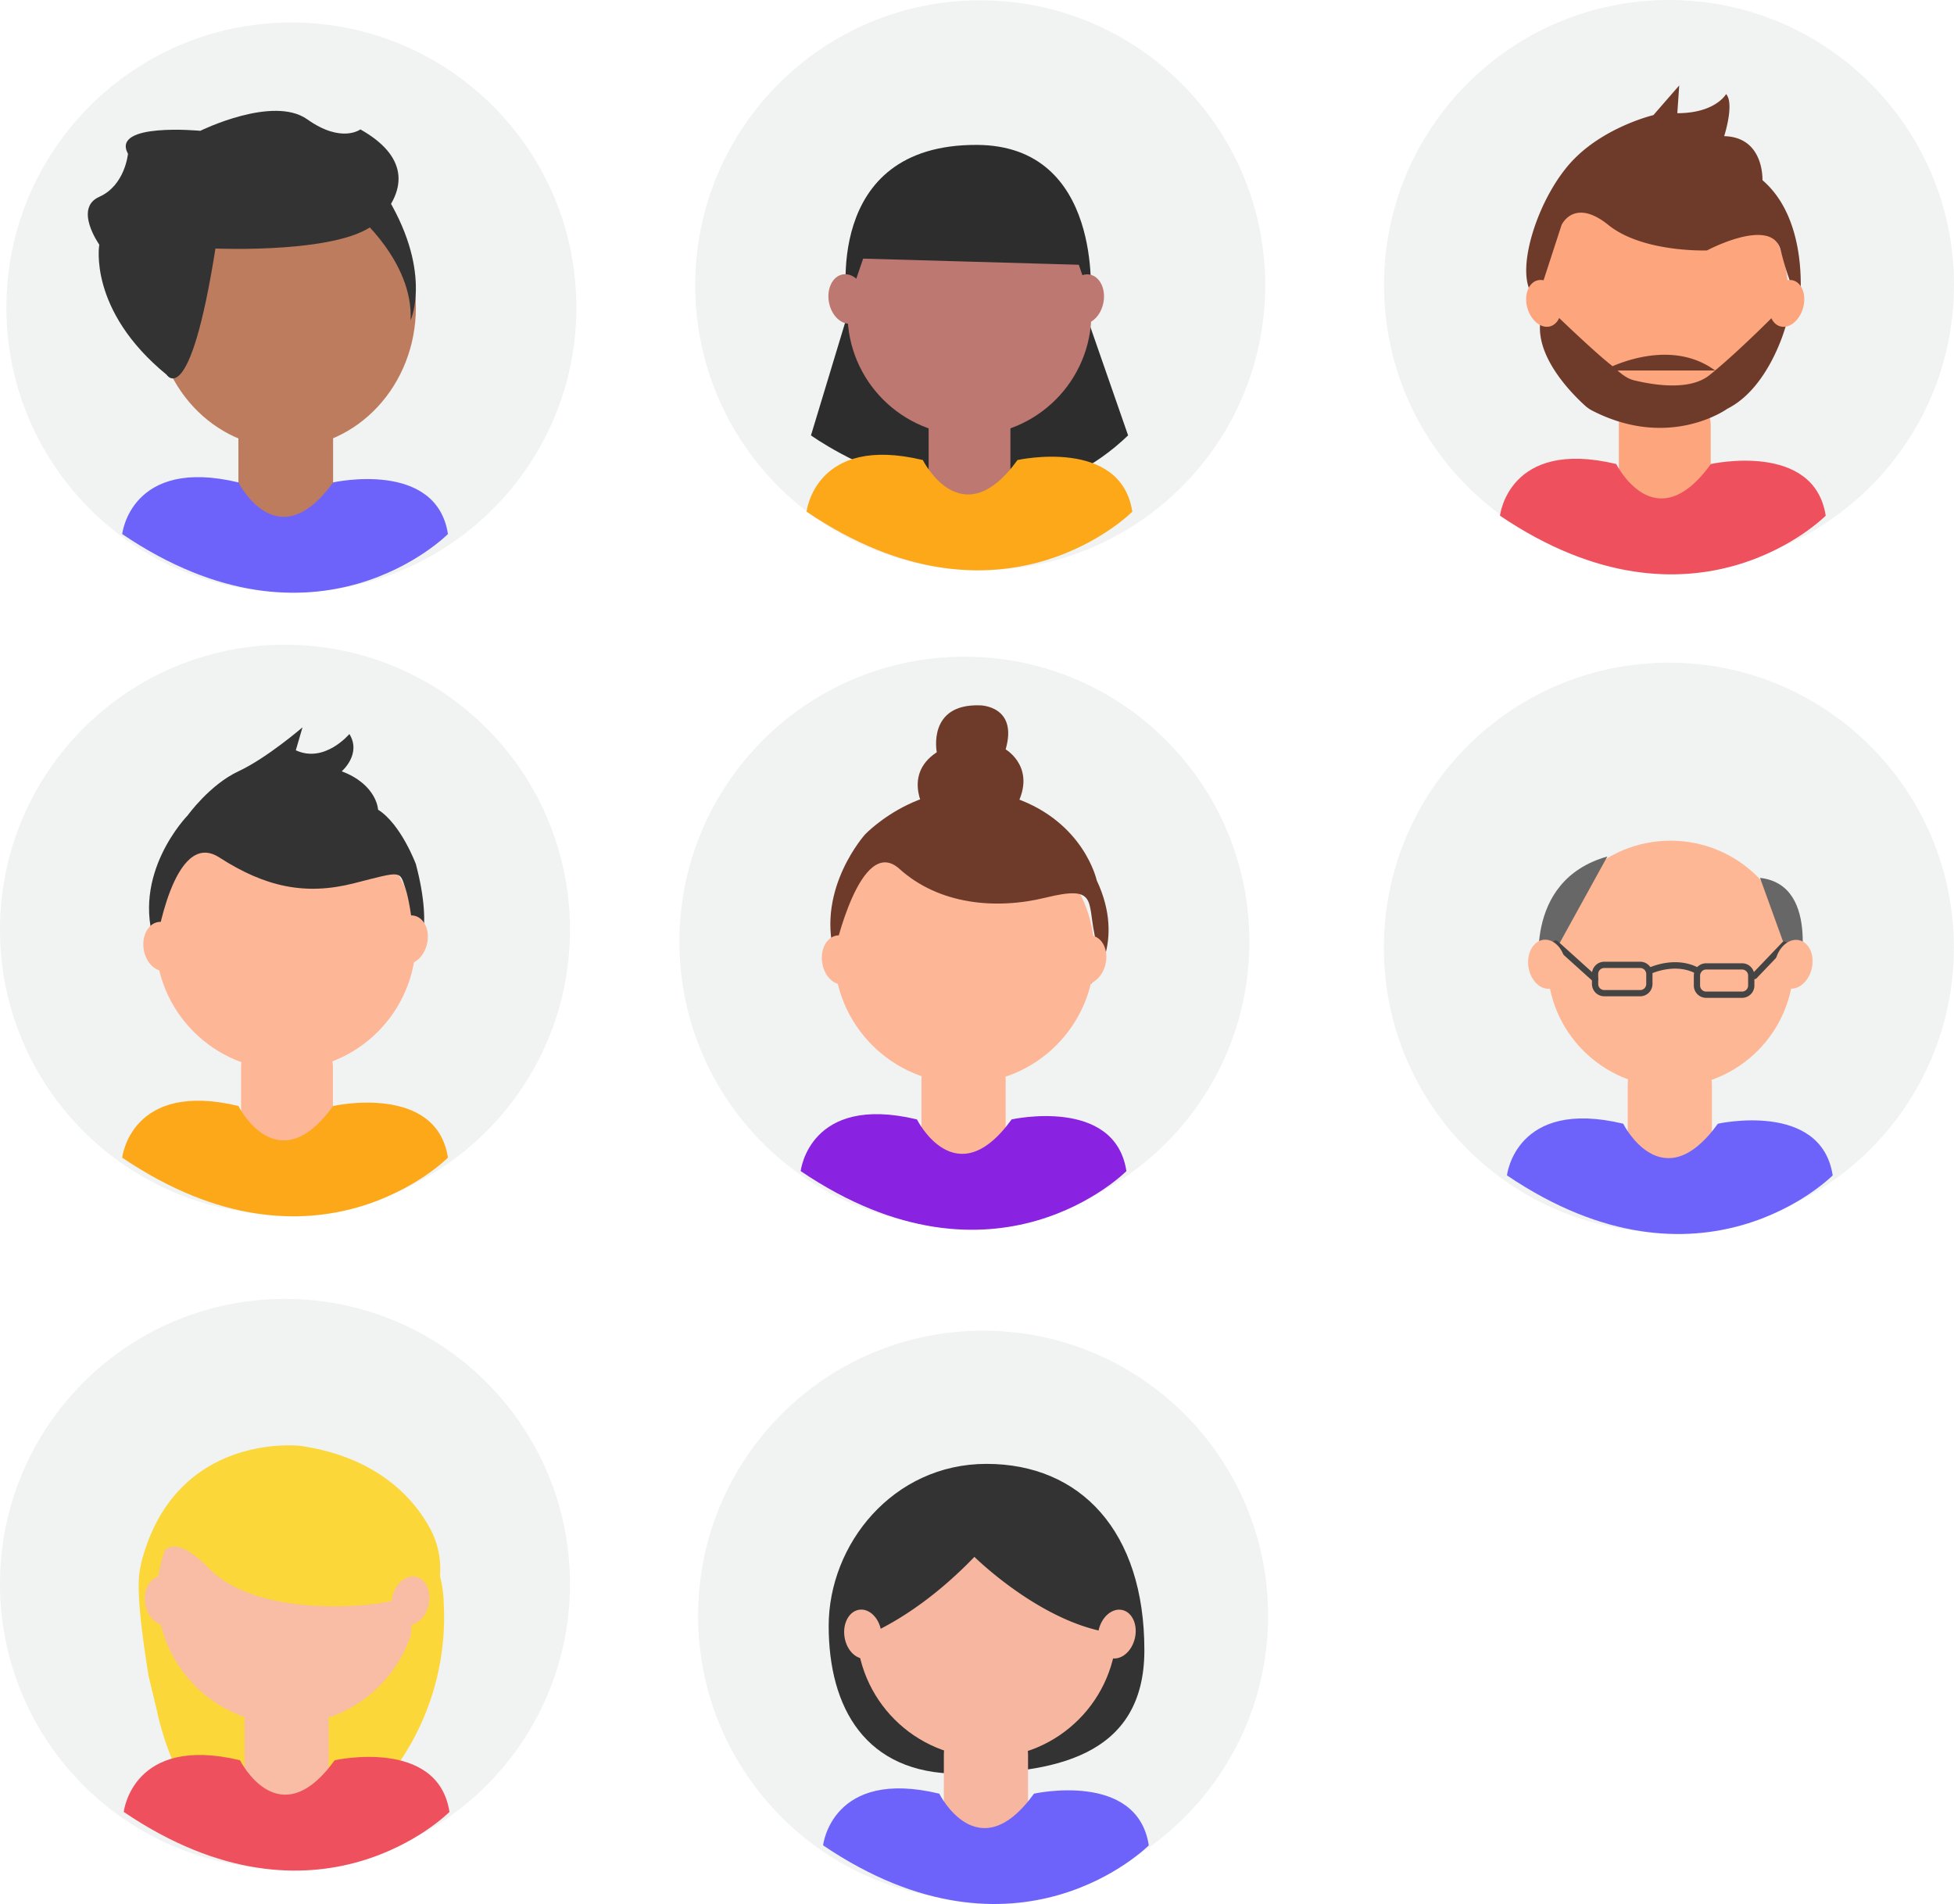 <svg xmlns="http://www.w3.org/2000/svg" width="486" height="473.562"><defs><style>.a{fill:#f1f2f2}.b{fill:#bd7c5e}.c{fill:#6d63fa}.d{fill:#333}.e{fill:#2d2d2d}.f{fill:#bd7871}.g{fill:#fda819}.h{fill:#fda57d}.i{fill:#ee505d}.j{fill:#6e3b2a}.k{fill:#fdb696}.m{fill:#fdb795}.n{fill:#686767}.o{fill:#444}.p{fill:#fbd739}.q{fill:#f9bca5}.r{fill:#f7b69f}</style></defs><g><circle class="a" cx="70.882" cy="70.882" r="70.882" transform="translate(1.592 5.597)"/><rect class="b" width="23.554" height="32.123" rx="8.48" transform="translate(59.295 100.706)"/><path class="c" d="M30.39 132.829s2.139-19.27 28.911-12.846c0 0 9.642 19.27 23.561 0 0 0 25.693-5.71 28.551 12.846-.006 0-32.489 32.84-81.023 0z"/><ellipse class="b" cx="32.423" cy="34.921" rx="32.423" ry="34.921" transform="translate(38.593 41.558)"/><ellipse class="b" cx="6.303" cy="8.222" rx="6.303" ry="8.222" transform="rotate(-25.09 184.968 -54.634)"/><path class="d" d="M41.451 93.21s5.71 9.282 12.134-31.4c0 0 32.483 1.426 40.332-6.783s7.146-16.421-4.285-22.844c0 0-4.664 3.565-13.206-2.5S49.82 32.535 49.82 32.535s-22.288-2.139-17.99 5.71c0 0-.713 7.856-7.136 10.708s0 11.894 0 11.894-2.872 16.305 16.757 32.363z"/><path class="d" d="M88.566 53.238s14.272 11.78 13.559 26.413c0 0 5.737-12.493-6.77-32.123z"/><circle class="a" cx="70.882" cy="70.882" r="70.882" transform="translate(172.914 .073)"/><path class="e" d="M201.705 108.289s44.969 32.563 78.878 0l-17.99-51.712-44.108-3.692z"/><rect class="f" width="20.342" height="32.123" rx="8.48" transform="translate(230.97 95.342)"/><path class="g" d="M200.613 127.265s2.139-19.276 28.911-12.846c0 0 9.635 19.27 23.554 0 0 0 25.7-5.71 28.551 12.846.004 0-32.475 32.816-81.016 0z"/><circle class="f" cx="30.33" cy="30.33" r="30.33" transform="translate(210.794 47.628)"/><path class="e" d="M210.727 75.886s-6.589-40.035 32.29-39.845c31.51.167 28.218 38.346 28.218 38.346l-2.912-8.536-53.638-1.526z"/><ellipse class="f" cx="6.217" cy="4.624" rx="6.217" ry="4.624" transform="rotate(-79.17 180.254 -119.942)"/><ellipse class="f" cx="4.624" cy="6.217" rx="4.624" ry="6.217" transform="rotate(-10.83 467.135 -1046.857)"/><circle class="a" cx="70.882" cy="70.882" r="70.882" transform="translate(344.236)"/><rect class="h" width="22.841" height="32.123" rx="8.48" transform="translate(402.645 97.128)"/><path class="i" d="M373.074 128.261s2.139-19.276 28.911-12.853c0 0 9.635 19.276 23.554 0 0 0 25.7-5.71 28.551 12.853.001 0-32.475 32.833-81.016 0z"/><circle class="h" cx="31.183" cy="31.183" r="31.183" transform="translate(382.395 41.778)"/><path class="j" d="M382.393 74.387l6-18.423s3.092-6.91 11.654 0 24.514 6.323 24.514 6.323 16.238-8.662 18.35 0 4.729 13.168 4.729 13.168 2.612-20.436-9.282-30.65c0 0 .473-10.708-9.522-10.941 0 0 2.619-8.089.48-10.468 0 0-2.619 4.757-12.133 4.757l.473-6.9-6.423 7.376s-13.12 3.112-21.069 12.387c-8.722 10.139-14.166 29.473-7.771 33.371zM384.461 75.886s11.067 10.781 16.071 14.759c1.912 1.526 3.538 3.378 5.917 3.951 5.25 1.273 13.932 2.545 18.7-1.266 7.116-5.71 16.618-15.372 16.618-15.372l2.385 3.118s-4.051 15.325-14.519 20.582c0 0-14.332 10.408-33.662.446a8.241 8.241 0 01-1.673-1.159c-3.327-2.997-15.421-14.831-9.837-25.059zM398.84 92.144s15.745-8.8 27.739 0"/><ellipse class="h" cx="5.937" cy="4.218" rx="5.937" ry="4.218" transform="rotate(-74.23 272.24 -249.875)"/><ellipse class="h" cx="4.218" cy="5.937" rx="4.218" ry="5.937" transform="rotate(-15.77 445.071 -1330.247)"/><circle class="a" cx="70.882" cy="70.882" r="70.882" transform="translate(0 160.354)"/><circle class="k" cx="32.363" cy="32.363" r="32.363" transform="translate(38.713 201.386)"/><path class="d" d="M38.752 235.381s4.364-29.491 15.784-22.128 21.415 9.522 33.549 6.423 11.241-3.2 12.8 1.453S103.436 238 103.436 238s4.664-5.47 0-23.081c0 0-3.691-9.941-9.4-13.533 0 0-.24-6.217-9.042-9.548 0 0 5-4.278 1.906-9.275 0 0-6.19 7.376-13.326 4.044l1.666-5.71s-8.804 7.61-15.939 10.941-12.607 10.947-12.607 10.947-14.452 14.712-7.942 32.596z"/><ellipse class="k" cx="4.618" cy="6.143" rx="4.618" ry="6.143" transform="rotate(-8.71 1527.578 -113.523)"/><ellipse class="k" cx="6.143" cy="4.618" rx="6.143" ry="4.618" transform="rotate(-76.79 198.494 58.886)"/><rect class="k" width="22.841" height="32.123" rx="8.48" transform="translate(59.961 256.796)"/><path class="g" d="M30.39 287.926s2.139-19.276 28.911-12.853c0 0 9.642 19.276 23.561 0 0 0 25.693-5.71 28.551 12.853-.006 0-32.489 32.836-81.023 0z"/><circle class="a" cx="70.882" cy="70.882" r="70.882" transform="translate(168.99 163.333)"/><circle class="k" cx="32.363" cy="32.363" r="32.363" transform="translate(207.476 204.73)"/><rect class="k" width="20.942" height="32.123" rx="8.48" transform="translate(229.191 260.141)"/><path d="M199.147 291.271s2.139-19.276 28.911-12.853c0 0 9.635 19.276 23.554 0 0 0 25.7-5.71 28.551 12.853.004 0-32.475 32.836-81.016 0z" fill="#8922e1"/><path class="j" d="M207.473 237.093s6.49-29.784 16.245-20.982 23.794 10.228 36.407 7.136 10.368.713 12.08 9.042-.939 12.547-.939 12.547 8.935-10.168 1.513-25.873c0 0-3.085-14.419-20.269-20.462-21.655-7.609-37.353 9.042-37.353 9.042s-12.032 13.339-7.684 29.55z"/><path class="j" d="M230.617 202.559s-6.663-9.515 2.379-15.465c0 0-2.432-12.133 10.8-11.66 0 0 9.468.1 6.33 10.947 0 0 8.329 4.811 2.139 15.019z"/><ellipse class="k" cx="6.143" cy="4.618" rx="6.143" ry="4.618" transform="rotate(-76.79 286.035 -45.085)"/><ellipse class="k" cx="4.618" cy="6.143" rx="4.618" ry="6.143" transform="rotate(-8.71 1634.003 -1219.816)"/><circle class="a" cx="70.882" cy="70.882" r="70.882" transform="translate(344.203 164.818)"/><circle class="m" cx="30.617" cy="30.617" r="30.617" transform="translate(384.881 209.095)"/><rect class="m" width="20.942" height="32.123" rx="8.48" transform="translate(404.85 261.207)"/><path class="c" d="M374.813 292.337s2.139-19.276 28.911-12.853c0 0 9.635 19.276 23.554 0 0 0 25.7-5.71 28.551 12.853.001 0-32.475 32.822-81.016 0z"/><path class="n" d="M399.786 213.019l-16.658 30.217s-4.917-24.08 16.658-30.217zM447.187 244.416s6.15-24.334-9.435-26.073l9.435 26.073"/><path class="o" d="M407.948 247.794h-8.94a3.065 3.065 0 01-3.058-3.058v-2.479a3.065 3.065 0 013.058-3.058h8.942a3.065 3.065 0 013.058 3.058v2.479a3.065 3.065 0 01-3.058 3.058zm-8.942-7.036a1.5 1.5 0 00-1.5 1.5v2.479a1.506 1.506 0 001.5 1.506h8.942a1.506 1.506 0 001.506-1.506v-2.479a1.506 1.506 0 00-1.506-1.5zM433.288 248.18h-8.942a3.065 3.065 0 01-3.058-3.065v-2.472a3.065 3.065 0 013.058-3.058h8.942a3.065 3.065 0 013.065 3.058v2.472a3.065 3.065 0 01-3.065 3.065zm-8.942-7.043a1.506 1.506 0 00-1.5 1.506v2.472a1.506 1.506 0 001.5 1.506h8.942a1.506 1.506 0 001.506-1.506v-2.472a1.506 1.506 0 00-1.506-1.506z"/><path class="o" d="M422.341 242.347a.786.786 0 01-.38-.1c-5.3-2.992-11.427 0-11.487 0a.78.78 0 01-.7-1.393c.287-.14 6.923-3.385 12.953 0a.78.78 0 01-.387 1.453zM436.373 243.536a.773.773 0 01-.56-1.333l7.4-7.749a.78.78 0 111.126 1.073l-7.4 7.749a.78.78 0 01-.566.26zM396.728 244.276a.773.773 0 01-.52-.2l-9.748-8.775a.78.78 0 111.039-1.159l9.735 8.775a.78.78 0 01-.506 1.359z"/><ellipse class="m" cx="4.618" cy="6.143" rx="4.618" ry="6.143" transform="rotate(-8.71 1728.914 -2372.616)"/><ellipse class="m" cx="6.143" cy="4.618" rx="6.143" ry="4.618" transform="rotate(-76.79 374.542 -155.383)"/><circle class="a" cx="70.882" cy="70.882" r="70.882" transform="translate(0 323.061)"/><path class="p" d="M39.099 425.772s5.211 26.406 19.723 28.551 16.418 7.683 29.264-3.418a66.463 66.463 0 006.37-6.33 63.966 63.966 0 0015.918-45.513 30.8 30.8 0 00-1.826-9.935c-3.838-9.168-8.555-20.956-29.737-21.415s-35.281 5.71-38.106 14.519-9.928-4.044-3.771 34.5z"/><circle class="q" cx="32.363" cy="32.363" r="32.363" transform="translate(39.099 364.118)"/><rect class="q" width="20.942" height="32.123" rx="8.48" transform="translate(60.814 419.529)"/><path class="i" d="M30.777 450.659s2.139-19.277 28.91-12.857c0 0 9.635 19.276 23.554 0 0 0 25.7-5.71 28.551 12.853.002.004-32.505 32.84-81.015.004z"/><path class="p" d="M39.1 390.045s.926-12.133 12.82 0 39.112 9.781 45.509 8.109 4.664 9.995 4.664 9.995a33.263 33.263 0 006.13-10.714 21.169 21.169 0 00-1.333-17.424c-4.158-7.523-13.193-17.651-32.216-20.4 0 0-30.71-3.638-39.372 28.431a13.6 13.6 0 001.333 10.2 22.641 22.641 0 002.5 3.958c.412-.022-.035-12.155-.035-12.155z"/><ellipse class="q" cx="6.143" cy="4.618" rx="6.143" ry="4.618" transform="rotate(-76.79 302.421 140.844)"/><ellipse class="q" cx="4.618" cy="6.143" rx="4.618" ry="6.143" transform="rotate(-8.71 2596.165 -34.594)"/><circle class="a" cx="70.882" cy="70.882" r="70.882" transform="translate(173.634 330.963)"/><path class="d" d="M284.628 410.507c-.033 26.652-22.921 30.65-46.162 30.65s-32.356-16.458-32.356-36.76 15.991-40.305 39.259-40.305 39.299 16.67 39.259 46.415z"/><circle class="r" cx="32.363" cy="32.363" r="32.363" transform="translate(213.039 372.427)"/><rect class="r" width="20.942" height="32.123" rx="8.48" transform="translate(234.754 427.838)"/><path class="c" d="M204.717 458.968s2.139-19.276 28.9-12.853c0 0 9.642 19.276 23.561 0 0 0 25.693-5.71 28.551 12.853.005 0-32.478 32.836-81.012 0z"/><path class="d" d="M208.868 409.114s15.378-3.1 33.489-21.895c0 0 19.07 18.917 37.806 19.2l-3.072-18.1a6.662 6.662 0 00-1.626-3.372c-6.1-6.8-32.649-32.649-60.328-2.952-4.377 4.684-5.709 13.32-6.269 27.119z"/><ellipse class="r" cx="6.143" cy="4.618" rx="6.143" ry="4.618" transform="rotate(-76.79 395.476 34.137)"/><ellipse class="r" cx="4.618" cy="6.143" rx="4.618" ry="6.143" transform="rotate(-8.71 2737.8 -1172.432)"/></g></svg>
